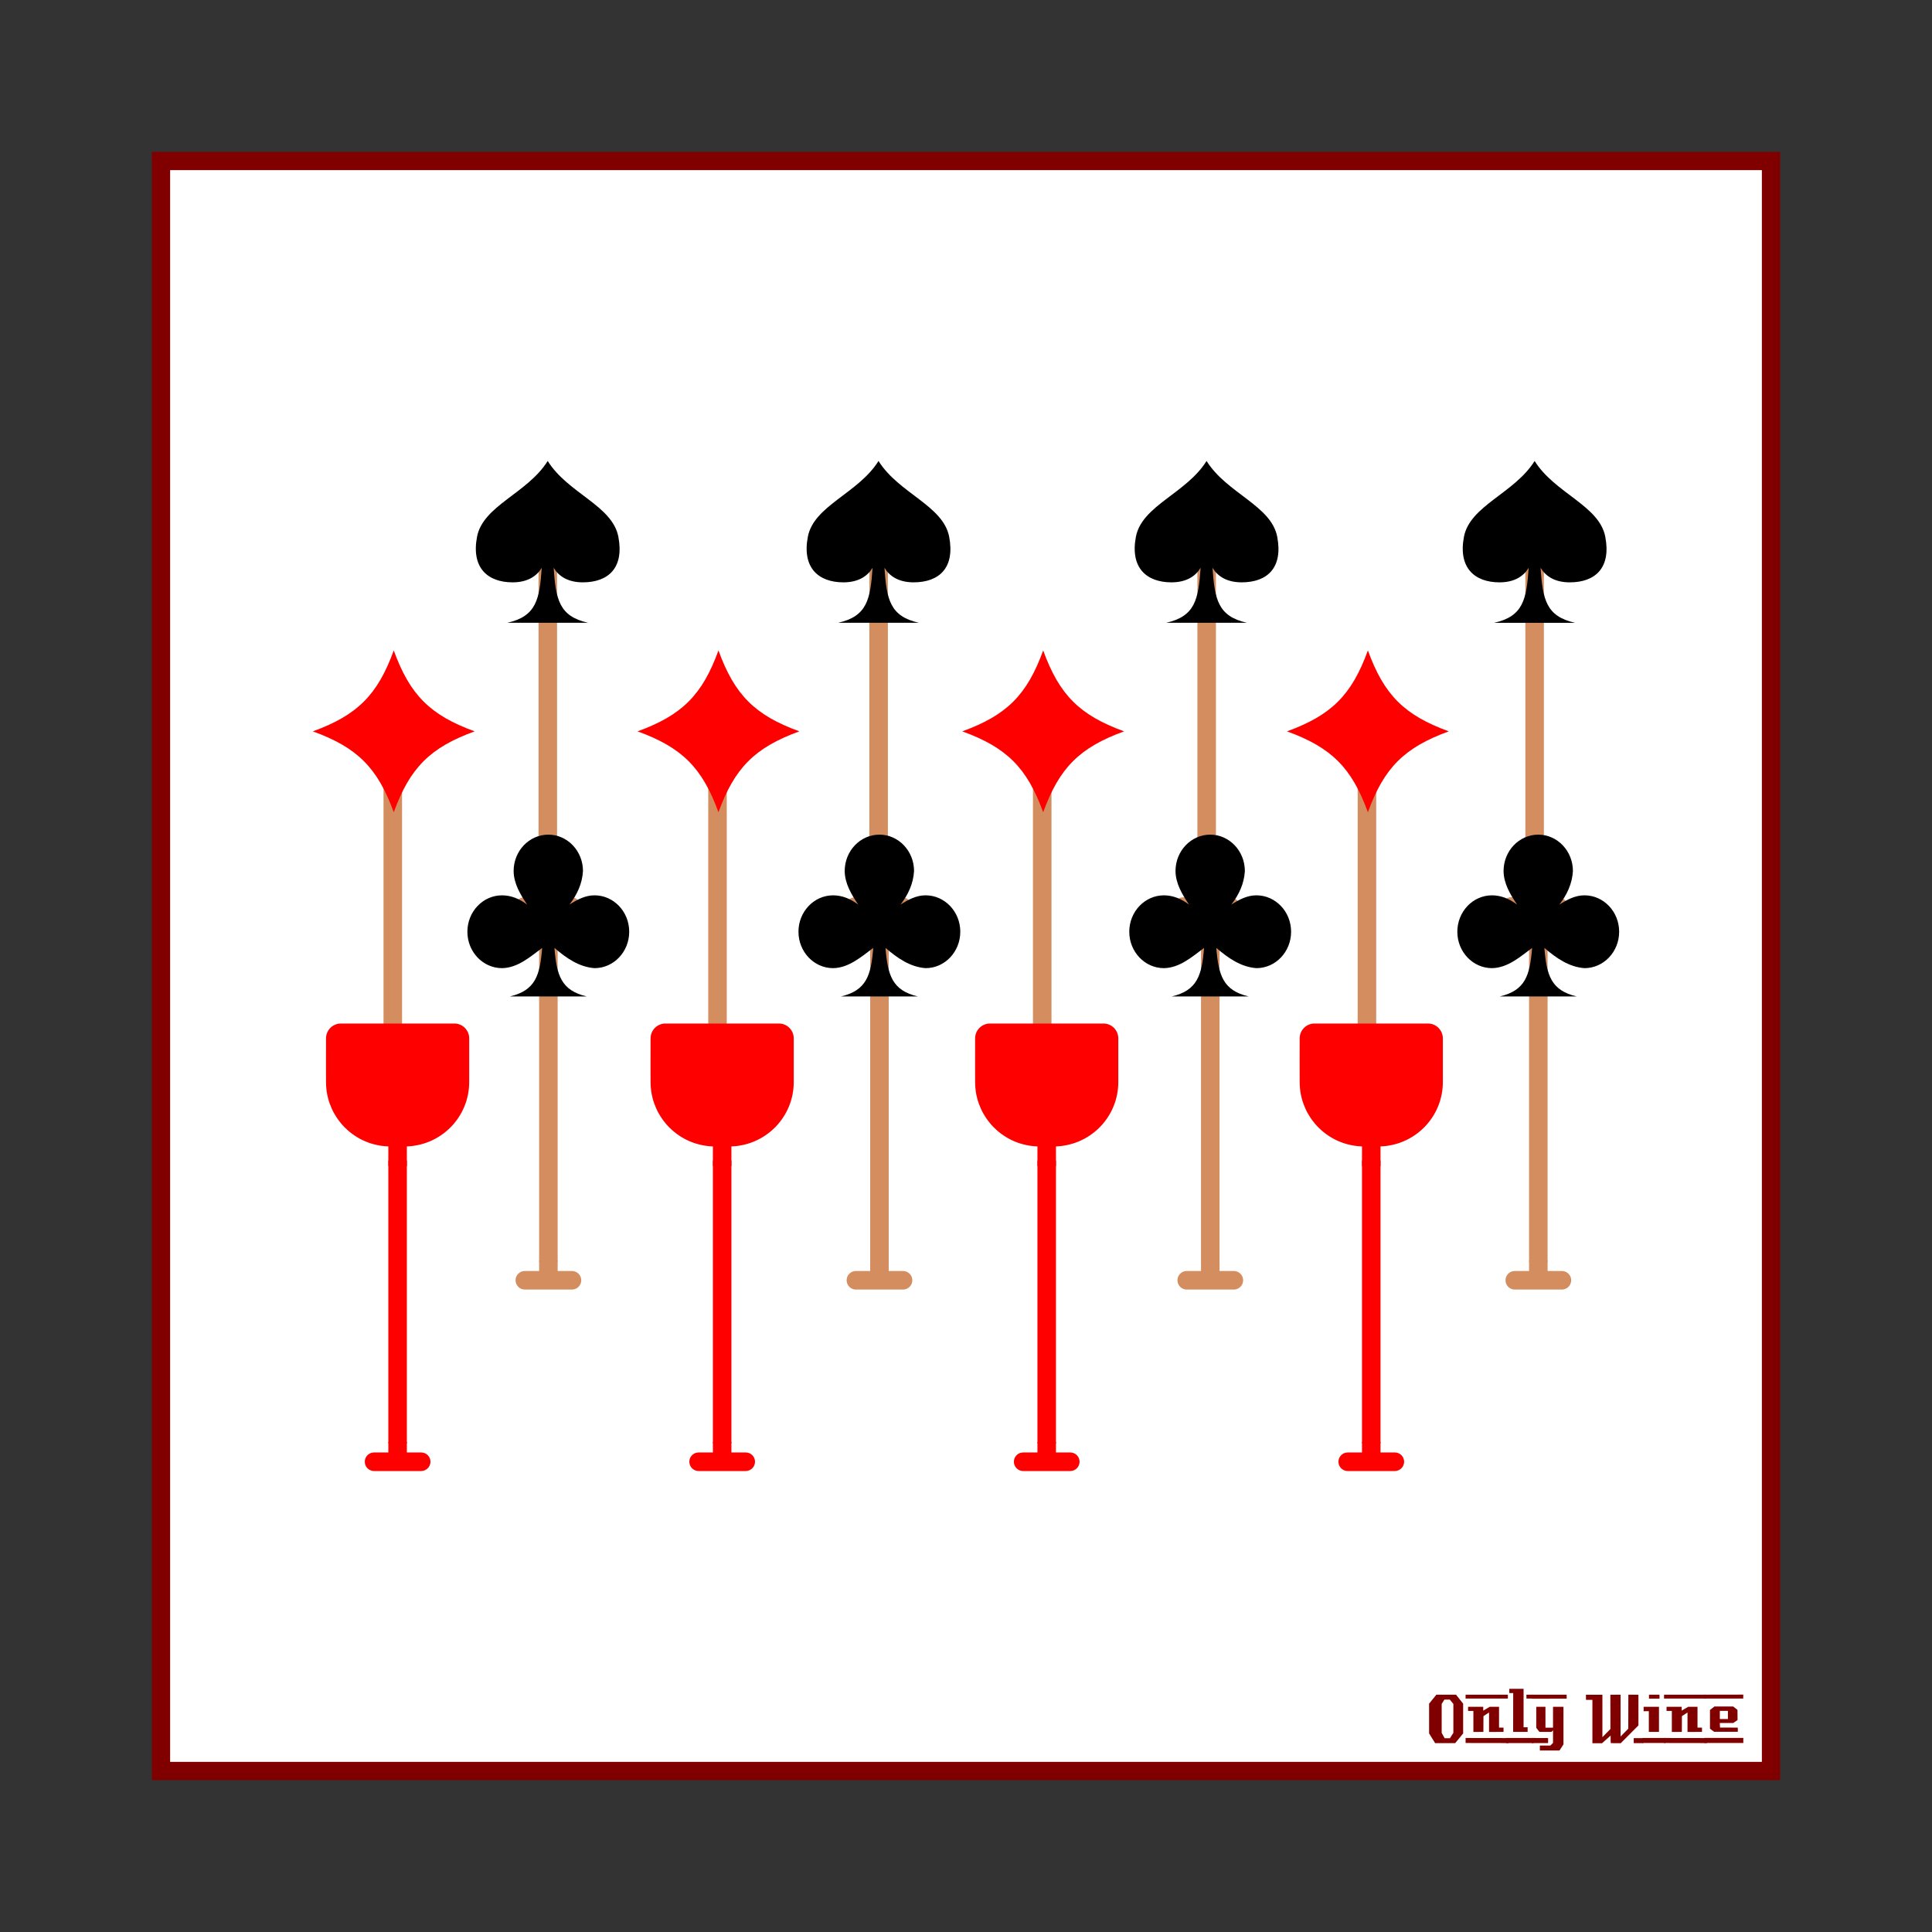<svg:svg xmlns:ns1="http://sodipodi.sourceforge.net/DTD/sodipodi-0.dtd" xmlns:ns2="http://www.inkscape.org/namespaces/inkscape" xmlns:svg="http://www.w3.org/2000/svg" height="1051.081" id="svg2" version="1.1" viewBox="-82.627 -82.627 1051.081 1051.081" width="1051.081" ns1:docname="OnlyWine-241.svg" ns2:version="0.48+devel r9772">
  <svg:rect x="-82.627" y="-82.627" width="1051.081" height="1051.081" fill="#333333" stroke="none"/>
  <svg:g id="layer1" transform="translate(0,-166.536)" ns1:insensitive="true" ns2:groupmode="layer" ns2:label="Background">
    <svg:rect height="875.894" id="rect3840" style="color:#000000;fill:#ffffff;stroke:#800000;stroke-width:9.933;stroke-linecap:butt;stroke-linejoin:miter;stroke-miterlimit:4;stroke-opacity:1;stroke-dasharray:none;stroke-dashoffset:0;marker:none;visibility:visible;display:inline;overflow:visible;enable-background:accumulate" width="875.901" x="4.963" y="171.502" />
    <svg:g id="g3889" style="fill:#800000">
      <svg:path d="m 713.379,1026.962 -4.32,5.28 -10.92,0 -3.28,-5.28 0,-16.2 3.96,-4.88 10.68,0 3.88,4.88 0,16.2 m -5.32,-0.32 0,-15.72 -1.92,-2.36 -2.96,0 -1.48,2.36 0,15.72 1.6,2.92 2.88,0 1.88,-2.92" id="path3847" style="font-size:40px;font-style:normal;font-variant:normal;font-weight:normal;font-stretch:normal;text-align:start;line-height:125%;letter-spacing:0px;word-spacing:0px;writing-mode:lr-tb;text-anchor:start;fill:#800000;fill-opacity:1;stroke:none;font-family:LambrettistA;-inkscape-font-specification:LambrettistA" ns2:connector-curvature="0" />
      <svg:path d="m 737.71,1008.002 -23,0 0,-2.12 23,0 0,2.12 m -2.36,18.12 c -3.733,0 -6.36,0.013 -7.88,0.04 l 0,-10.6 -3.04,2 -0.04,8.56 -5.44,0.04 c 0,0 0,-3.813 0,-11.44 l -2.88,0 c -0.027,-1.52 -0.027,-2.267 0,-2.24 l 8.24,0 0,2.08 3.52,-2.08 5.08,0 c -2e-5,0 -2e-5,3.773 0,11.32 l 2.44,0 0,2.32 m 2.68,6.08 -23.32,-0.04 0,-2.72 23.32,0.04 c -2e-5,0 -2e-5,0.907 0,2.72" id="path3849" style="font-size:40px;font-style:normal;font-variant:normal;font-weight:normal;font-stretch:normal;text-align:start;line-height:125%;letter-spacing:0px;word-spacing:0px;writing-mode:lr-tb;text-anchor:start;fill:#800000;fill-opacity:1;stroke:none;font-family:LambrettistA;-inkscape-font-specification:LambrettistA" ns2:connector-curvature="0" />
      <svg:path d="m 751.538,1008.002 -3.72,0 c -10e-6,-0.72 -10e-6,-1.12 0,-1.2 -0.027,-0.08 -0.04,-0.387 -0.04,-0.92 l 3.76,0 0,2.12 m -3.08,18.12 -7.88,0 0.04,-21.12 -2.12,0 0,-2.32 7.76,0 0,20.92 2.2,0 0,2.52 m 3.2,6.08 -14.88,0 c 0,0 0,-0.92 0,-2.76 l 14.84,0 c -10e-6,0.747 0.013,1.667 0.04,2.76" id="path3851" style="font-size:40px;font-style:normal;font-variant:normal;font-weight:normal;font-stretch:normal;text-align:start;line-height:125%;letter-spacing:0px;word-spacing:0px;writing-mode:lr-tb;text-anchor:start;fill:#800000;fill-opacity:1;stroke:none;font-family:LambrettistA;-inkscape-font-specification:LambrettistA" ns2:connector-curvature="0" />
      <svg:path d="m 769.717,1008.042 -18.92,0.04 c 0,-1.467 0,-2.2 0,-2.2 l 18.88,0 c 0.027,1.333 0.04,2.053 0.04,2.16 m -1.76,24.88 -2.16,3.32 -10.68,0 0,-2.68 5.72,0 1.44,-1.44 0,-6.84 -0.84,0.84 -6.56,0 -1.72,-2.2 0,-11.44 5,0 0,11.36 4.12,0 0,-11.36 5.68,0 0,20.44 m -8.36,-0.72 -8.8,0 0,-2.76 8.8,0.04 0,2.72" id="path3853" style="font-size:40px;font-style:normal;font-variant:normal;font-weight:normal;font-stretch:normal;text-align:start;line-height:125%;letter-spacing:0px;word-spacing:0px;writing-mode:lr-tb;text-anchor:start;fill:#800000;fill-opacity:1;stroke:none;font-family:LambrettistA;-inkscape-font-specification:LambrettistA" ns2:connector-curvature="0" />
      <svg:path d="m 811.381,1032.242 -5.2,0 0,-2.72 5.2,0 0,2.72 m -2.64,-9.64 -9.64,9.68 c -2,0 -3.8,-0.013 -5.4,-0.04 -0.08,0 -0.107,-1.373 -0.08,-4.12 l -4.76,4.24 c -10e-6,-0.027 -0.013,-0.053 -0.04,-0.08 l -5.12,0 c -10e-6,0 -10e-6,-7.867 0,-23.6 l -3.48,0 -0.04,-2.76 8.96,0 0,23.08 4.36,-4.44 -0.04,-18.64 c 2.187,10e-5 4.04,-0.013 5.56,-0.04 l 0,22.76 4.2,-4.24 0.04,-18.52 c 1.387,0.027 3.213,0.04 5.48,0.04 -3e-5,3.28 -3e-5,8.84 0,16.68" id="path3855" style="font-size:40px;font-style:normal;font-variant:normal;font-weight:normal;font-stretch:normal;text-align:start;line-height:125%;letter-spacing:0px;word-spacing:0px;writing-mode:lr-tb;text-anchor:start;fill:#800000;fill-opacity:1;stroke:none;font-family:LambrettistA;-inkscape-font-specification:LambrettistA" ns2:connector-curvature="0" />
      <svg:path d="m 820.202,1008.042 -5.72,0 0,-2.16 5.72,0 0,2.16 m -0.28,18.08 -5.52,0 c -0.027,-2.16 -0.027,-5.92 0,-11.28 l -2.84,0.04 c -0.027,-1.573 -0.027,-2.373 0,-2.4 l 8.36,0 0,13.64 m 3.6,6.04 -12.64,0 c 0,0 0,-0.907 0,-2.72 l 12.64,0 0,2.72" id="path3857" style="font-size:40px;font-style:normal;font-variant:normal;font-weight:normal;font-stretch:normal;text-align:start;line-height:125%;letter-spacing:0px;word-spacing:0px;writing-mode:lr-tb;text-anchor:start;fill:#800000;fill-opacity:1;stroke:none;font-family:LambrettistA;-inkscape-font-specification:LambrettistA" ns2:connector-curvature="0" />
      <svg:path d="m 845.679,1008.002 -23,0 0,-2.12 23,0 0,2.12 m -2.36,18.12 c -3.733,0 -6.36,0.013 -7.88,0.04 l 0,-10.6 -3.04,2 -0.04,8.56 -5.44,0.04 c 0,0 0,-3.813 0,-11.44 l -2.88,0 c -0.027,-1.52 -0.027,-2.267 0,-2.24 l 8.24,0 0,2.08 3.52,-2.08 5.08,0 c -2e-5,0 -2e-5,3.773 0,11.32 l 2.44,0 0,2.32 m 2.68,6.08 -23.32,-0.04 0,-2.72 23.32,0.04 c -2e-5,0 -2e-5,0.907 0,2.72" id="path3859" style="font-size:40px;font-style:normal;font-variant:normal;font-weight:normal;font-stretch:normal;text-align:start;line-height:125%;letter-spacing:0px;word-spacing:0px;writing-mode:lr-tb;text-anchor:start;fill:#800000;fill-opacity:1;stroke:none;font-family:LambrettistA;-inkscape-font-specification:LambrettistA" ns2:connector-curvature="0" />
      <svg:path d="m 865.787,1005.842 -0.04,2.16 -21.48,0 c 0,10e-5 0,-0.707 0,-2.12 l 21.52,-0.04 m -3,20.24 -12.84,0 -2.28,-1.68 0,-10.2 2.4,-1.88 10.24,0 2.32,1.84 0.04,5.52 -2.32,1.6 -7.32,0 c -10e-6,0.64 0.013,1.067 0.04,1.28 0.053,0.213 0.08,0.613 0.08,1.2 l 9.64,0.04 c 0.053,0.907 0.053,1.667 0,2.28 m 3.04,6.08 -21.24,0 c 0,0 0,-0.92 0,-2.76 l 21.24,0 c -0.053,1.493 -0.053,2.413 0,2.76 m -8.4,-13.04 0,-4.44 -4.4,0 0,4.44 4.4,0" id="path3861" style="font-size:40px;font-style:normal;font-variant:normal;font-weight:normal;font-stretch:normal;text-align:start;line-height:125%;letter-spacing:0px;word-spacing:0px;writing-mode:lr-tb;text-anchor:start;fill:#800000;fill-opacity:1;stroke:none;font-family:LambrettistA;-inkscape-font-specification:LambrettistA" ns2:connector-curvature="0" />
    </svg:g>
  </svg:g>
  <svg:g id="layer2" ns2:groupmode="layer" ns2:label="Draw" />
  <svg:g id="g16195">
    <svg:g id="g15782" style="fill:#d38d5f" transform="matrix(0.75,0,0,0.75,-239.171,110.338)">
      <svg:path d="m 486.93,523.46 0,7.594 -10.375,0 c -3.714,0 -6.719,3.003 -6.719,6.719 0,3.715 3.004,6.75 6.719,6.75 l 34.188,0 c 3.715,0 6.75,-3.035 6.75,-6.75 0,-3.715 -3.035,-6.719 -6.75,-6.719 l -10.375,0 0,-7.594 -13.438,0 z" id="path15784" style="fill:#d38d5f" ns2:connector-curvature="0" />
      <svg:path d="m 486.93,524.37 13.438,0 0,-233.099 -13.438,0 0,233.099 z" id="path15786" style="fill:#d38d5f" ns2:connector-curvature="0" />
    </svg:g>
    <svg:g id="g15788" style="fill:#ff0000" transform="matrix(2.201,0,0,2.201,87.566,271.237)" ns2:label="Calque 1">
      <svg:path d="M 20,0 C 24,11 29,16 40,20 29,24 24,29 20,40 16,29 11,24 0,20 11,16 16,11 20,0 z" id="path15790" style="fill:#ff0000" ns1:nodetypes="ccccc" ns2:connector-curvature="0" />
    </svg:g>
    <svg:path d="m 747.226,399.799 0,5.694 -7.78,0 c -2.785,0 -5.038,2.252 -5.038,5.038 0,2.786 2.253,5.062 5.038,5.062 l 25.637,0 c 2.786,0 5.062,-2.276 5.062,-5.062 0,-2.786 -2.276,-5.038 -5.062,-5.038 l -7.78,0 0,-5.694 -10.077,0 z" id="path15796" style="fill:#d38d5f" ns2:connector-curvature="0" />
    <svg:path d="m 747.226,400.482 10.077,0 0,-174.799 -10.077,0 0,174.799 z" id="path15798" style="fill:#d38d5f" ns2:connector-curvature="0" />
    <svg:path d="m 730.255,256.206 c 15.873,-3.528 17.581,-12.824 18.779,-29.923 -2.758,4.567 -7.772,7.94 -15.958,7.911 -13.454,-0.046 -22.467,-7.871 -19.26,-24.763 3.233,-17.03 27.446,-23.634 38.452,-41.272 11.006,17.637 35.219,24.241 38.452,41.272 3.205,16.892 -5.435,24.715 -19.26,24.763 -8.186,0.029 -13.2,-3.344 -15.958,-7.911 1.197,17.099 2.903,26.394 18.778,29.923 h -44.023 z" id="path15802" style="fill:#000000" ns1:nodetypes="ccsscssccc" ns2:connector-curvature="0" />
    <svg:path d="m 128.647,701.873 0,5.694 -7.78,0 c -2.785,0 -5.038,2.252 -5.038,5.038 0,2.786 2.253,5.062 5.038,5.062 l 25.637,0 c 2.786,0 5.062,-2.276 5.062,-5.062 0,-2.786 -2.276,-5.038 -5.062,-5.038 l -7.78,0 0,-5.694 -10.077,0 z" id="path15818" style="fill:#ff0000" ns2:connector-curvature="0" />
    <svg:path d="m 128.647,702.555 10.077,0 0,-153.802 -10.077,0 0,153.802 z" id="path15820" style="fill:#ff0000" ns2:connector-curvature="0" />
    <svg:path d="m 102.799,474.21 c -4.456,0 -8.061,3.629 -8.061,8.085 0,11.687 -0.064,18.18 0,22.473 l 0,1.265 c 0,1.307 0.071,2.596 0.211,3.867 6e-4,0.006 -5.25e-4,0.018 0,0.023 0.048,0.514 0.12,0.994 0.187,1.453 0.167,1.142 0.384,2.16 0.703,3.398 0.123,0.478 0.256,0.959 0.398,1.429 0.067,0.223 0.139,0.435 0.211,0.656 0.132,0.405 0.276,0.82 0.422,1.219 0.159,0.435 0.34,0.839 0.516,1.265 0.064,0.156 0.121,0.313 0.187,0.469 0.162,0.377 0.318,0.778 0.492,1.148 0.076,0.161 0.156,0.309 0.234,0.469 0.093,0.19 0.185,0.374 0.281,0.562 0.126,0.246 0.243,0.508 0.375,0.75 0.017,0.032 0.052,0.062 0.07,0.094 0.025,0.044 0.046,0.073 0.07,0.117 0.232,0.42 0.478,0.833 0.726,1.242 0.271,0.446 0.553,0.903 0.844,1.336 0.045,0.068 0.094,0.143 0.141,0.211 0.275,0.404 0.552,0.78 0.844,1.172 0.077,0.104 0.156,0.201 0.234,0.305 0.16,0.211 0.327,0.426 0.492,0.633 0.18,0.225 0.354,0.459 0.539,0.68 0.251,0.299 0.513,0.6 0.773,0.89 0.057,0.063 0.107,0.125 0.164,0.187 0.369,0.406 0.737,0.807 1.125,1.195 0.054,0.054 0.133,0.087 0.187,0.141 0.317,0.314 0.632,0.612 0.961,0.914 0.101,0.093 0.202,0.213 0.305,0.305 0.333,0.298 0.663,0.582 1.008,0.867 0.041,0.034 0.076,0.06 0.117,0.094 0.356,0.292 0.734,0.589 1.101,0.867 0.161,0.122 0.329,0.232 0.492,0.352 0.112,0.082 0.215,0.153 0.328,0.234 0.317,0.226 0.637,0.464 0.961,0.68 0.007,0.005 0.016,-0.005 0.023,0 0.381,0.253 0.756,0.512 1.148,0.75 0.335,0.203 0.689,0.393 1.031,0.586 0.089,0.05 0.169,0.092 0.258,0.141 0.219,0.121 0.434,0.259 0.656,0.375 0.298,0.156 0.61,0.297 0.914,0.445 0.213,0.104 0.417,0.205 0.633,0.305 0.189,0.087 0.371,0.174 0.562,0.258 0.256,0.113 0.514,0.221 0.773,0.328 0.336,0.139 0.69,0.27 1.031,0.398 0.127,0.048 0.247,0.094 0.375,0.141 0.101,0.036 0.203,0.082 0.305,0.117 0.402,0.142 0.81,0.271 1.219,0.398 0.55,0.171 1.102,0.324 1.664,0.469 0.54,0.139 1.091,0.262 1.64,0.375 0.1,0.021 0.204,0.05 0.305,0.07 0.345,0.068 0.682,0.13 1.031,0.187 0.264,0.044 0.531,0.079 0.797,0.117 0.464,0.066 0.936,0.14 1.406,0.187 0.183,0.018 0.356,0.031 0.539,0.047 0.151,0.013 0.318,0.012 0.469,0.023 0.352,0.026 0.7,0.055 1.055,0.07 0.125,0.005 0.25,0.019 0.375,0.023 l 0,0.023 0,10.663 10.077,0 0,-10.663 0,-0.023 c 0.496,-0.016 0.986,-0.057 1.476,-0.094 0.323,-0.022 0.647,-0.038 0.961,-0.07 0.297,-0.03 0.595,-0.056 0.89,-0.094 0.102,-0.013 0.201,-0.056 0.305,-0.07 0.309,-0.042 0.631,-0.09 0.937,-0.141 16.642,-2.73 29.34,-17.15 29.34,-34.565 l 0,-23.739 c 0,-4.455 -3.605,-8.085 -8.061,-8.085 l -42.556,0 -19.216,0 z" id="path15822" style="fill:#ff0000" ns2:connector-curvature="0" />
    <svg:g id="g15736" style="fill:#d38d5f" transform="matrix(0.75,0,0,0.75,290.803,110.338)">
      <svg:path d="m 486.93,523.46 0,7.594 -10.375,0 c -3.714,0 -6.719,3.003 -6.719,6.719 0,3.715 3.004,6.75 6.719,6.75 l 34.188,0 c 3.715,0 6.75,-3.035 6.75,-6.75 0,-3.715 -3.035,-6.719 -6.75,-6.719 l -10.375,0 0,-7.594 -13.438,0 z" id="path15738" style="fill:#d38d5f" ns2:connector-curvature="0" />
      <svg:path d="m 486.93,524.37 13.438,0 0,-233.099 -13.438,0 0,233.099 z" id="path15740" style="fill:#d38d5f" ns2:connector-curvature="0" />
    </svg:g>
    <svg:g id="g15742" style="fill:#ff0000" transform="matrix(2.201,0,0,2.201,617.54,271.237)" ns2:label="Calque 1">
      <svg:path d="M 20,0 C 24,11 29,16 40,20 29,24 24,29 20,40 16,29 11,24 0,20 11,16 16,11 20,0 z" id="path15744" style="fill:#ff0000" ns1:nodetypes="ccccc" ns2:connector-curvature="0" />
    </svg:g>
    <svg:g id="g15748" style="fill:#d38d5f" transform="matrix(0.75,0,0,0.75,203.606,7.261)">
      <svg:path d="m 486.93,523.46 0,7.594 -10.375,0 c -3.714,0 -6.719,3.003 -6.719,6.719 0,3.715 3.004,6.75 6.719,6.75 l 34.188,0 c 3.715,0 6.75,-3.035 6.75,-6.75 0,-3.715 -3.035,-6.719 -6.75,-6.719 l -10.375,0 0,-7.594 -13.438,0 z" id="path15750" style="fill:#d38d5f" ns2:connector-curvature="0" />
      <svg:path d="m 486.93,524.37 13.438,0 0,-233.099 -13.438,0 0,233.099 z" id="path15752" style="fill:#d38d5f" ns2:connector-curvature="0" />
    </svg:g>
    <svg:g id="g15754" transform="matrix(2.201,0,0,2.201,529.778,168.16)" ns2:label="Calque 1">
      <svg:path d="M 9.996,40 C 17.207,38.397 17.983,34.174 18.527,26.406 17.274,28.481 14.996,30.013 11.277,30 5.165,29.979 1.07,26.424 2.527,18.75 3.996,11.013 14.996,8.013 19.996,0 c 5,8.013 16,11.013 17.469,18.75 1.456,7.674 -2.469,11.228 -8.75,11.25 -3.719,0.013 -5.997,-1.519 -7.25,-3.594 0.544,7.768 1.319,11.991 8.531,13.594 h -20 z" id="path15756" style="fill:#000000" ns1:nodetypes="ccsscssccc" ns2:connector-curvature="0" />
    </svg:g>
    <svg:g id="g15760" style="fill:#d38d5f" transform="matrix(0.75,0,0,0.75,384.042,210.552)">
      <svg:path d="m 486.93,523.46 0,7.594 -10.375,0 c -3.714,0 -6.719,3.003 -6.719,6.719 0,3.715 3.004,6.75 6.719,6.75 l 34.188,0 c 3.715,0 6.75,-3.035 6.75,-6.75 0,-3.715 -3.035,-6.719 -6.75,-6.719 l -10.375,0 0,-7.594 -13.438,0 z" id="path15762" style="fill:#d38d5f" ns2:connector-curvature="0" />
      <svg:path d="m 486.93,524.37 13.438,0 0,-233.099 -13.438,0 0,233.099 z" id="path15764" style="fill:#d38d5f" ns2:connector-curvature="0" />
    </svg:g>
    <svg:g id="g15766" transform="matrix(2.201,0,0,2.201,710.215,371.45)" ns2:label="Calque 1">
      <svg:path d="m 20,0 c -4.731,0 -8.571,4.032 -8.571,9 0.041,3.126 1.654,5.768 3.333,8.281 C 12.891,15.865 10.811,15.009 8.571,15 3.84,15 0,19.032 0,24 c 0,4.968 3.84,9 8.571,9 3.833,-0.064 6.899,-2.746 9.911,-5 -0.539,6.733 -1.635,10.514 -8.006,12 h 19.048 c -6.371,-1.486 -7.467,-5.267 -8.006,-12 2.977,2.552 6.1,4.717 9.911,5 C 36.16,33 40,28.968 40,24 c 0,-4.968 -3.84,-9 -8.571,-9 -2.297,0 -4.281,1.057 -6.191,2.281 1.9,-2.487 3.151,-5.17 3.333,-8.281 0,-4.968 -3.84,-9 -8.571,-9 z" id="path15768" style="fill:#000000" ns1:nodetypes="ccccsccccccscccc" ns2:connector-curvature="0" />
    </svg:g>
    <svg:g id="g15690" style="fill:#d38d5f" transform="matrix(0.75,0,0,0.75,114.145,110.338)">
      <svg:path d="m 486.93,523.46 0,7.594 -10.375,0 c -3.714,0 -6.719,3.003 -6.719,6.719 0,3.715 3.004,6.75 6.719,6.75 l 34.188,0 c 3.715,0 6.75,-3.035 6.75,-6.75 0,-3.715 -3.035,-6.719 -6.75,-6.719 l -10.375,0 0,-7.594 -13.438,0 z" id="path15692" style="fill:#d38d5f" ns2:connector-curvature="0" />
      <svg:path d="m 486.93,524.37 13.438,0 0,-233.099 -13.438,0 0,233.099 z" id="path15694" style="fill:#d38d5f" ns2:connector-curvature="0" />
    </svg:g>
    <svg:g id="g15696" style="fill:#ff0000" transform="matrix(2.201,0,0,2.201,440.882,271.237)" ns2:label="Calque 1">
      <svg:path d="M 20,0 C 24,11 29,16 40,20 29,24 24,29 20,40 16,29 11,24 0,20 11,16 16,11 20,0 z" id="path15698" style="fill:#ff0000" ns1:nodetypes="ccccc" ns2:connector-curvature="0" />
    </svg:g>
    <svg:g id="g15702" style="fill:#d38d5f" transform="matrix(0.75,0,0,0.75,25.132,7.261)">
      <svg:path d="m 486.93,523.46 0,7.594 -10.375,0 c -3.714,0 -6.719,3.003 -6.719,6.719 0,3.715 3.004,6.75 6.719,6.75 l 34.188,0 c 3.715,0 6.75,-3.035 6.75,-6.75 0,-3.715 -3.035,-6.719 -6.75,-6.719 l -10.375,0 0,-7.594 -13.438,0 z" id="path15704" style="fill:#d38d5f" ns2:connector-curvature="0" />
      <svg:path d="m 486.93,524.37 13.438,0 0,-233.099 -13.438,0 0,233.099 z" id="path15706" style="fill:#d38d5f" ns2:connector-curvature="0" />
    </svg:g>
    <svg:g id="g15708" transform="matrix(2.201,0,0,2.201,351.304,168.16)" ns2:label="Calque 1">
      <svg:path d="M 9.996,40 C 17.207,38.397 17.983,34.174 18.527,26.406 17.274,28.481 14.996,30.013 11.277,30 5.165,29.979 1.07,26.424 2.527,18.75 3.996,11.013 14.996,8.013 19.996,0 c 5,8.013 16,11.013 17.469,18.75 1.456,7.674 -2.469,11.228 -8.75,11.25 -3.719,0.013 -5.997,-1.519 -7.25,-3.594 0.544,7.768 1.319,11.991 8.531,13.594 h -20 z" id="path15710" style="fill:#000000" ns1:nodetypes="ccsscssccc" ns2:connector-curvature="0" />
    </svg:g>
    <svg:g id="g15714" style="fill:#d38d5f" transform="matrix(0.75,0,0,0.75,205.568,210.552)">
      <svg:path d="m 486.93,523.46 0,7.594 -10.375,0 c -3.714,0 -6.719,3.003 -6.719,6.719 0,3.715 3.004,6.75 6.719,6.75 l 34.188,0 c 3.715,0 6.75,-3.035 6.75,-6.75 0,-3.715 -3.035,-6.719 -6.75,-6.719 l -10.375,0 0,-7.594 -13.438,0 z" id="path15716" style="fill:#d38d5f" ns2:connector-curvature="0" />
      <svg:path d="m 486.93,524.37 13.438,0 0,-233.099 -13.438,0 0,233.099 z" id="path15718" style="fill:#d38d5f" ns2:connector-curvature="0" />
    </svg:g>
    <svg:g id="g15720" transform="matrix(2.201,0,0,2.201,531.74,371.45)" ns2:label="Calque 1">
      <svg:path d="m 20,0 c -4.731,0 -8.571,4.032 -8.571,9 0.041,3.126 1.654,5.768 3.333,8.281 C 12.891,15.865 10.811,15.009 8.571,15 3.84,15 0,19.032 0,24 c 0,4.968 3.84,9 8.571,9 3.833,-0.064 6.899,-2.746 9.911,-5 -0.539,6.733 -1.635,10.514 -8.006,12 h 19.048 c -6.371,-1.486 -7.467,-5.267 -8.006,-12 2.977,2.552 6.1,4.717 9.911,5 C 36.16,33 40,28.968 40,24 c 0,-4.968 -3.84,-9 -8.571,-9 -2.297,0 -4.281,1.057 -6.191,2.281 1.9,-2.487 3.151,-5.17 3.333,-8.281 0,-4.968 -3.84,-9 -8.571,-9 z" id="path15722" style="fill:#000000" ns1:nodetypes="ccccsccccccscccc" ns2:connector-curvature="0" />
    </svg:g>
    <svg:path d="m 658.352,701.873 0,5.694 -7.78,0 c -2.785,0 -5.038,2.252 -5.038,5.038 0,2.786 2.253,5.062 5.038,5.062 l 25.637,0 c 2.786,0 5.062,-2.276 5.062,-5.062 0,-2.786 -2.276,-5.038 -5.062,-5.038 l -7.78,0 0,-5.694 -10.077,0 z" id="path15726" style="fill:#ff0000" ns2:connector-curvature="0" />
    <svg:path d="m 658.352,702.555 10.077,0 0,-153.802 -10.077,0 0,153.802 z" id="path15728" style="fill:#ff0000" ns2:connector-curvature="0" />
    <svg:path d="m 632.504,474.21 c -4.456,0 -8.061,3.629 -8.061,8.085 0,11.687 -0.064,18.18 0,22.473 l 0,1.265 c 0,1.307 0.071,2.596 0.211,3.867 6.1e-4,0.006 -5.4e-4,0.018 0,0.023 0.048,0.514 0.12,0.994 0.187,1.453 0.167,1.142 0.384,2.16 0.703,3.398 0.123,0.478 0.256,0.959 0.398,1.429 0.068,0.223 0.139,0.435 0.211,0.656 0.132,0.405 0.276,0.82 0.422,1.219 0.159,0.435 0.34,0.839 0.516,1.265 0.064,0.156 0.121,0.313 0.187,0.469 0.162,0.377 0.318,0.778 0.492,1.148 0.076,0.161 0.156,0.309 0.234,0.469 0.093,0.19 0.185,0.374 0.281,0.562 0.126,0.246 0.243,0.508 0.375,0.75 0.018,0.032 0.053,0.062 0.07,0.094 0.024,0.044 0.046,0.073 0.07,0.117 0.232,0.42 0.478,0.833 0.726,1.242 0.271,0.446 0.553,0.903 0.844,1.336 0.045,0.068 0.094,0.143 0.141,0.211 0.275,0.404 0.552,0.78 0.844,1.172 0.077,0.104 0.156,0.201 0.234,0.305 0.16,0.211 0.327,0.426 0.492,0.633 0.18,0.225 0.354,0.459 0.539,0.68 0.251,0.299 0.513,0.6 0.773,0.89 0.057,0.063 0.107,0.125 0.164,0.187 0.369,0.406 0.737,0.807 1.125,1.195 0.054,0.054 0.133,0.087 0.187,0.141 0.317,0.314 0.632,0.612 0.961,0.914 0.101,0.093 0.202,0.213 0.305,0.305 0.333,0.298 0.663,0.582 1.008,0.867 0.041,0.034 0.076,0.06 0.117,0.094 0.356,0.292 0.734,0.589 1.101,0.867 0.161,0.122 0.329,0.232 0.492,0.352 0.113,0.082 0.215,0.153 0.328,0.234 0.317,0.226 0.636,0.464 0.961,0.68 0.008,0.005 0.016,-0.005 0.023,0 0.381,0.253 0.756,0.512 1.148,0.75 0.335,0.203 0.689,0.393 1.031,0.586 0.088,0.05 0.169,0.092 0.258,0.141 0.219,0.121 0.434,0.259 0.656,0.375 0.298,0.156 0.61,0.297 0.914,0.445 0.213,0.104 0.417,0.205 0.633,0.305 0.189,0.087 0.371,0.174 0.562,0.258 0.256,0.113 0.514,0.221 0.773,0.328 0.336,0.139 0.69,0.27 1.031,0.398 0.127,0.048 0.247,0.094 0.375,0.141 0.101,0.036 0.203,0.082 0.305,0.117 0.402,0.142 0.81,0.271 1.219,0.398 0.55,0.171 1.102,0.324 1.664,0.469 0.54,0.139 1.091,0.262 1.64,0.375 0.1,0.021 0.204,0.05 0.305,0.07 0.345,0.068 0.682,0.13 1.031,0.187 0.264,0.044 0.531,0.079 0.797,0.117 0.464,0.066 0.936,0.14 1.406,0.187 0.183,0.018 0.356,0.031 0.539,0.047 0.151,0.013 0.318,0.012 0.469,0.023 0.352,0.026 0.7,0.055 1.055,0.07 0.125,0.005 0.25,0.019 0.375,0.023 l 0,0.023 0,10.663 10.077,0 0,-10.663 0,-0.023 c 0.496,-0.016 0.986,-0.057 1.476,-0.094 0.323,-0.022 0.647,-0.038 0.961,-0.07 0.297,-0.03 0.595,-0.056 0.89,-0.094 0.102,-0.013 0.201,-0.056 0.305,-0.07 0.309,-0.042 0.631,-0.09 0.937,-0.141 16.642,-2.73 29.34,-17.15 29.34,-34.565 l 0,-23.739 c 0,-4.455 -3.605,-8.085 -8.061,-8.085 l -42.556,0 -19.216,0 z" id="path15730" style="fill:#ff0000" ns2:connector-curvature="0" />
    <svg:g id="g15625" style="fill:#d38d5f" transform="matrix(0.75,0,0,0.75,-62.513,110.338)">
      <svg:path d="m 486.93,523.46 0,7.594 -10.375,0 c -3.714,0 -6.719,3.003 -6.719,6.719 0,3.715 3.004,6.75 6.719,6.75 l 34.188,0 c 3.715,0 6.75,-3.035 6.75,-6.75 0,-3.715 -3.035,-6.719 -6.75,-6.719 l -10.375,0 0,-7.594 -13.438,0 z" id="path15610" style="fill:#d38d5f" ns2:connector-curvature="0" />
      <svg:path d="m 486.93,524.37 13.438,0 0,-233.099 -13.438,0 0,233.099 z" id="path15612" style="fill:#d38d5f" ns2:connector-curvature="0" />
    </svg:g>
    <svg:g id="layer1-3" style="fill:#ff0000" transform="matrix(2.201,0,0,2.201,264.224,271.237)" ns2:label="Calque 1">
      <svg:path d="M 20,0 C 24,11 29,16 40,20 29,24 24,29 20,40 16,29 11,24 0,20 11,16 16,11 20,0 z" id="rect3462" style="fill:#ff0000" ns1:nodetypes="ccccc" ns2:connector-curvature="0" />
    </svg:g>
    <svg:path d="m 305.215,701.873 0,5.694 -7.78,0 c -2.785,0 -5.038,2.252 -5.038,5.038 0,2.786 2.253,5.062 5.038,5.062 l 25.637,0 c 2.786,0 5.062,-2.276 5.062,-5.062 0,-2.786 -2.276,-5.038 -5.062,-5.038 l -7.78,0 0,-5.694 -10.077,0 z" id="path15772" style="fill:#ff0000" ns2:connector-curvature="0" />
    <svg:path d="m 305.215,702.555 10.077,0 0,-153.802 -10.077,0 0,153.802 z" id="path15774" style="fill:#ff0000" ns2:connector-curvature="0" />
    <svg:path d="m 279.368,474.21 c -4.456,0 -8.061,3.629 -8.061,8.085 0,11.687 -0.064,18.18 0,22.473 l 0,1.265 c 0,1.307 0.071,2.596 0.211,3.867 6.1e-4,0.006 -5.4e-4,0.018 0,0.023 0.048,0.514 0.12,0.994 0.187,1.453 0.167,1.142 0.384,2.16 0.703,3.398 0.123,0.478 0.256,0.959 0.398,1.429 0.068,0.223 0.139,0.435 0.211,0.656 0.132,0.405 0.276,0.82 0.422,1.219 0.159,0.435 0.34,0.839 0.516,1.265 0.064,0.156 0.121,0.313 0.187,0.469 0.162,0.377 0.318,0.778 0.492,1.148 0.076,0.161 0.156,0.309 0.234,0.469 0.093,0.19 0.185,0.374 0.281,0.562 0.126,0.246 0.243,0.508 0.375,0.75 0.018,0.032 0.053,0.062 0.07,0.094 0.024,0.044 0.046,0.073 0.07,0.117 0.232,0.42 0.478,0.833 0.726,1.242 0.271,0.446 0.553,0.903 0.844,1.336 0.045,0.068 0.094,0.143 0.141,0.211 0.275,0.404 0.552,0.78 0.844,1.172 0.077,0.104 0.156,0.201 0.234,0.305 0.16,0.211 0.327,0.426 0.492,0.633 0.18,0.225 0.354,0.459 0.539,0.68 0.251,0.299 0.513,0.6 0.773,0.89 0.057,0.063 0.107,0.125 0.164,0.187 0.369,0.406 0.737,0.807 1.125,1.195 0.054,0.054 0.133,0.087 0.187,0.141 0.317,0.314 0.632,0.612 0.961,0.914 0.101,0.093 0.202,0.213 0.305,0.305 0.333,0.298 0.663,0.582 1.008,0.867 0.041,0.034 0.076,0.06 0.117,0.094 0.356,0.292 0.734,0.589 1.101,0.867 0.161,0.122 0.329,0.232 0.492,0.352 0.113,0.082 0.215,0.153 0.328,0.234 0.317,0.226 0.636,0.464 0.961,0.68 0.008,0.005 0.016,-0.005 0.023,0 0.381,0.253 0.756,0.512 1.148,0.75 0.335,0.203 0.689,0.393 1.031,0.586 0.088,0.05 0.169,0.092 0.258,0.141 0.219,0.121 0.434,0.259 0.656,0.375 0.298,0.156 0.61,0.297 0.914,0.445 0.213,0.104 0.417,0.205 0.633,0.305 0.189,0.087 0.371,0.174 0.562,0.258 0.256,0.113 0.514,0.221 0.773,0.328 0.336,0.139 0.69,0.27 1.031,0.398 0.127,0.048 0.247,0.094 0.375,0.141 0.101,0.036 0.203,0.082 0.305,0.117 0.402,0.142 0.81,0.271 1.219,0.398 0.55,0.171 1.102,0.324 1.664,0.469 0.54,0.139 1.091,0.262 1.64,0.375 0.1,0.021 0.204,0.05 0.305,0.07 0.345,0.068 0.682,0.13 1.031,0.187 0.264,0.044 0.531,0.079 0.797,0.117 0.464,0.066 0.936,0.14 1.406,0.187 0.183,0.018 0.356,0.031 0.539,0.047 0.151,0.013 0.318,0.012 0.469,0.023 0.352,0.026 0.7,0.055 1.055,0.07 0.125,0.005 0.25,0.019 0.375,0.023 l 0,0.023 0,10.663 10.077,0 0,-10.663 0,-0.023 c 0.496,-0.016 0.986,-0.057 1.476,-0.094 0.323,-0.022 0.647,-0.038 0.961,-0.07 0.297,-0.03 0.595,-0.056 0.89,-0.094 0.102,-0.013 0.201,-0.056 0.305,-0.07 0.309,-0.042 0.631,-0.09 0.937,-0.141 16.642,-2.73 29.34,-17.15 29.34,-34.565 l 0,-23.739 c 0,-4.455 -3.605,-8.085 -8.061,-8.085 l -42.556,0 -19.216,0 z" id="path15776" style="fill:#ff0000" ns2:connector-curvature="0" />
    <svg:g id="g15635" style="fill:#d38d5f" transform="matrix(0.75,0,0,0.75,-154.843,7.261)">
      <svg:path d="m 486.93,523.46 0,7.594 -10.375,0 c -3.714,0 -6.719,3.003 -6.719,6.719 0,3.715 3.004,6.75 6.719,6.75 l 34.188,0 c 3.715,0 6.75,-3.035 6.75,-6.75 0,-3.715 -3.035,-6.719 -6.75,-6.719 l -10.375,0 0,-7.594 -13.438,0 z" id="path15637" style="fill:#d38d5f" ns2:connector-curvature="0" />
      <svg:path d="m 486.93,524.37 13.438,0 0,-233.099 -13.438,0 0,233.099 z" id="path15639" style="fill:#d38d5f" ns2:connector-curvature="0" />
    </svg:g>
    <svg:g id="layer1-6" transform="matrix(2.201,0,0,2.201,171.33,168.16)" ns2:label="Calque 1">
      <svg:path d="M 9.996,40 C 17.207,38.397 17.983,34.174 18.527,26.406 17.274,28.481 14.996,30.013 11.277,30 5.165,29.979 1.07,26.424 2.527,18.75 3.996,11.013 14.996,8.013 19.996,0 c 5,8.013 16,11.013 17.469,18.75 1.456,7.674 -2.469,11.228 -8.75,11.25 -3.719,0.013 -5.997,-1.519 -7.25,-3.594 0.544,7.768 1.319,11.991 8.531,13.594 h -20 z" id="path3295" style="fill:#000000" ns1:nodetypes="ccsscssccc" ns2:connector-curvature="0" />
    </svg:g>
    <svg:g id="g15806" style="fill:#d38d5f" transform="matrix(0.75,0,0,0.75,-154.524,210.552)">
      <svg:path d="m 486.93,523.46 0,7.594 -10.375,0 c -3.714,0 -6.719,3.003 -6.719,6.719 0,3.715 3.004,6.75 6.719,6.75 l 34.188,0 c 3.715,0 6.75,-3.035 6.75,-6.75 0,-3.715 -3.035,-6.719 -6.75,-6.719 l -10.375,0 0,-7.594 -13.438,0 z" id="path15808" style="fill:#d38d5f" ns2:connector-curvature="0" />
      <svg:path d="m 486.93,524.37 13.438,0 0,-233.099 -13.438,0 0,233.099 z" id="path15810" style="fill:#d38d5f" ns2:connector-curvature="0" />
    </svg:g>
    <svg:g id="g15812" transform="matrix(2.201,0,0,2.201,171.649,371.45)" ns2:label="Calque 1">
      <svg:path d="m 20,0 c -4.731,0 -8.571,4.032 -8.571,9 0.041,3.126 1.654,5.768 3.333,8.281 C 12.891,15.865 10.811,15.009 8.571,15 3.84,15 0,19.032 0,24 c 0,4.968 3.84,9 8.571,9 3.833,-0.064 6.899,-2.746 9.911,-5 -0.539,6.733 -1.635,10.514 -8.006,12 h 19.048 c -6.371,-1.486 -7.467,-5.267 -8.006,-12 2.977,2.552 6.1,4.717 9.911,5 C 36.16,33 40,28.968 40,24 c 0,-4.968 -3.84,-9 -8.571,-9 -2.297,0 -4.281,1.057 -6.191,2.281 1.9,-2.487 3.151,-5.17 3.333,-8.281 0,-4.968 -3.84,-9 -8.571,-9 z" id="path15814" style="fill:#000000" ns1:nodetypes="ccccsccccccscccc" ns2:connector-curvature="0" />
    </svg:g>
    <svg:g id="g15629" style="fill:#d38d5f" transform="matrix(0.75,0,0,0.75,25.594,210.552)">
      <svg:path d="m 486.93,523.46 0,7.594 -10.375,0 c -3.714,0 -6.719,3.003 -6.719,6.719 0,3.715 3.004,6.75 6.719,6.75 l 34.188,0 c 3.715,0 6.75,-3.035 6.75,-6.75 0,-3.715 -3.035,-6.719 -6.75,-6.719 l -10.375,0 0,-7.594 -13.438,0 z" id="path15631" style="fill:#d38d5f" ns2:connector-curvature="0" />
      <svg:path d="m 486.93,524.37 13.438,0 0,-233.099 -13.438,0 0,233.099 z" id="path15633" style="fill:#d38d5f" ns2:connector-curvature="0" />
    </svg:g>
    <svg:g id="layer1-5" transform="matrix(2.201,0,0,2.201,351.766,371.45)" ns2:label="Calque 1">
      <svg:path d="m 20,0 c -4.731,0 -8.571,4.032 -8.571,9 0.041,3.126 1.654,5.768 3.333,8.281 C 12.891,15.865 10.811,15.009 8.571,15 3.84,15 0,19.032 0,24 c 0,4.968 3.84,9 8.571,9 3.833,-0.064 6.899,-2.746 9.911,-5 -0.539,6.733 -1.635,10.514 -8.006,12 h 19.048 c -6.371,-1.486 -7.467,-5.267 -8.006,-12 2.977,2.552 6.1,4.717 9.911,5 C 36.16,33 40,28.968 40,24 c 0,-4.968 -3.84,-9 -8.571,-9 -2.297,0 -4.281,1.057 -6.191,2.281 1.9,-2.487 3.151,-5.17 3.333,-8.281 0,-4.968 -3.84,-9 -8.571,-9 z" id="path3395" style="fill:#000000" ns1:nodetypes="ccccsccccccscccc" ns2:connector-curvature="0" />
    </svg:g>
    <svg:path d="m 481.784,701.873 0,5.694 -7.78,0 c -2.785,0 -5.038,2.252 -5.038,5.038 0,2.786 2.253,5.062 5.038,5.062 l 25.637,0 c 2.786,0 5.062,-2.276 5.062,-5.062 0,-2.786 -2.276,-5.038 -5.062,-5.038 l -7.78,0 0,-5.694 -10.077,0 z" id="path15600" style="fill:#ff0000" ns2:connector-curvature="0" />
    <svg:path d="m 481.784,702.555 10.077,0 0,-153.802 -10.077,0 0,153.802 z" id="path15595" style="fill:#ff0000" ns2:connector-curvature="0" />
    <svg:path d="m 455.936,474.21 c -4.456,0 -8.061,3.629 -8.061,8.085 0,11.687 -0.064,18.18 0,22.473 l 0,1.265 c 0,1.307 0.071,2.596 0.211,3.867 6.1e-4,0.006 -5.4e-4,0.018 0,0.023 0.048,0.514 0.12,0.994 0.187,1.453 0.167,1.142 0.384,2.16 0.703,3.398 0.123,0.478 0.256,0.959 0.398,1.429 0.068,0.223 0.139,0.435 0.211,0.656 0.132,0.405 0.276,0.82 0.422,1.219 0.159,0.435 0.34,0.839 0.516,1.265 0.064,0.156 0.121,0.313 0.187,0.469 0.162,0.377 0.318,0.778 0.492,1.148 0.076,0.161 0.156,0.309 0.234,0.469 0.093,0.19 0.185,0.374 0.281,0.562 0.126,0.246 0.243,0.508 0.375,0.75 0.018,0.032 0.053,0.062 0.07,0.094 0.024,0.044 0.046,0.073 0.07,0.117 0.232,0.42 0.478,0.833 0.726,1.242 0.271,0.446 0.553,0.903 0.844,1.336 0.045,0.068 0.094,0.143 0.141,0.211 0.275,0.404 0.552,0.78 0.844,1.172 0.077,0.104 0.156,0.201 0.234,0.305 0.16,0.211 0.327,0.426 0.492,0.633 0.18,0.225 0.354,0.459 0.539,0.68 0.251,0.299 0.513,0.6 0.773,0.89 0.057,0.063 0.107,0.125 0.164,0.187 0.369,0.406 0.737,0.807 1.125,1.195 0.054,0.054 0.133,0.087 0.187,0.141 0.317,0.314 0.632,0.612 0.961,0.914 0.101,0.093 0.202,0.213 0.305,0.305 0.333,0.298 0.663,0.582 1.008,0.867 0.041,0.034 0.076,0.06 0.117,0.094 0.356,0.292 0.734,0.589 1.101,0.867 0.161,0.122 0.329,0.232 0.492,0.352 0.113,0.082 0.215,0.153 0.328,0.234 0.317,0.226 0.636,0.464 0.961,0.68 0.007,0.005 0.016,-0.005 0.023,0 0.381,0.253 0.756,0.512 1.148,0.75 0.335,0.203 0.689,0.393 1.031,0.586 0.088,0.05 0.169,0.092 0.258,0.141 0.219,0.121 0.434,0.259 0.656,0.375 0.298,0.156 0.61,0.297 0.914,0.445 0.213,0.104 0.417,0.205 0.633,0.305 0.189,0.087 0.371,0.174 0.562,0.258 0.256,0.113 0.514,0.221 0.773,0.328 0.336,0.139 0.69,0.27 1.031,0.398 0.127,0.048 0.247,0.094 0.375,0.141 0.101,0.036 0.203,0.082 0.305,0.117 0.402,0.142 0.81,0.271 1.219,0.398 0.551,0.171 1.102,0.324 1.664,0.469 0.54,0.139 1.091,0.262 1.64,0.375 0.1,0.021 0.204,0.05 0.305,0.07 0.345,0.068 0.682,0.13 1.031,0.187 0.264,0.044 0.531,0.079 0.797,0.117 0.464,0.066 0.936,0.14 1.406,0.187 0.183,0.018 0.356,0.031 0.539,0.047 0.151,0.013 0.318,0.012 0.469,0.023 0.352,0.026 0.7,0.055 1.055,0.07 0.125,0.005 0.25,0.019 0.375,0.023 l 0,0.023 0,10.663 10.077,0 0,-10.663 0,-0.023 c 0.496,-0.016 0.986,-0.057 1.476,-0.094 0.323,-0.022 0.647,-0.038 0.961,-0.07 0.297,-0.03 0.595,-0.056 0.89,-0.094 0.102,-0.013 0.201,-0.056 0.305,-0.07 0.309,-0.042 0.631,-0.09 0.937,-0.141 16.642,-2.73 29.34,-17.15 29.34,-34.565 l 0,-23.739 c 0,-4.455 -3.605,-8.085 -8.061,-8.085 l -42.556,0 -19.216,0 z" id="path15477" style="fill:#ff0000" ns2:connector-curvature="0" />
  </svg:g>
  <ns1:namedview bordercolor="#666666" borderopacity="1" gridtolerance="10" guidetolerance="10" id="namedview15" objecttolerance="10" pagecolor="#ffffff" showgrid="false" ns2:current-layer="svg2" ns2:cx="858.17382" ns2:cy="442.91336" ns2:pageopacity="0" ns2:pageshadow="2" ns2:window-height="851" ns2:window-maximized="1" ns2:window-width="1440" ns2:window-x="0" ns2:window-y="1" ns2:zoom="0.78570671" />
</svg:svg>